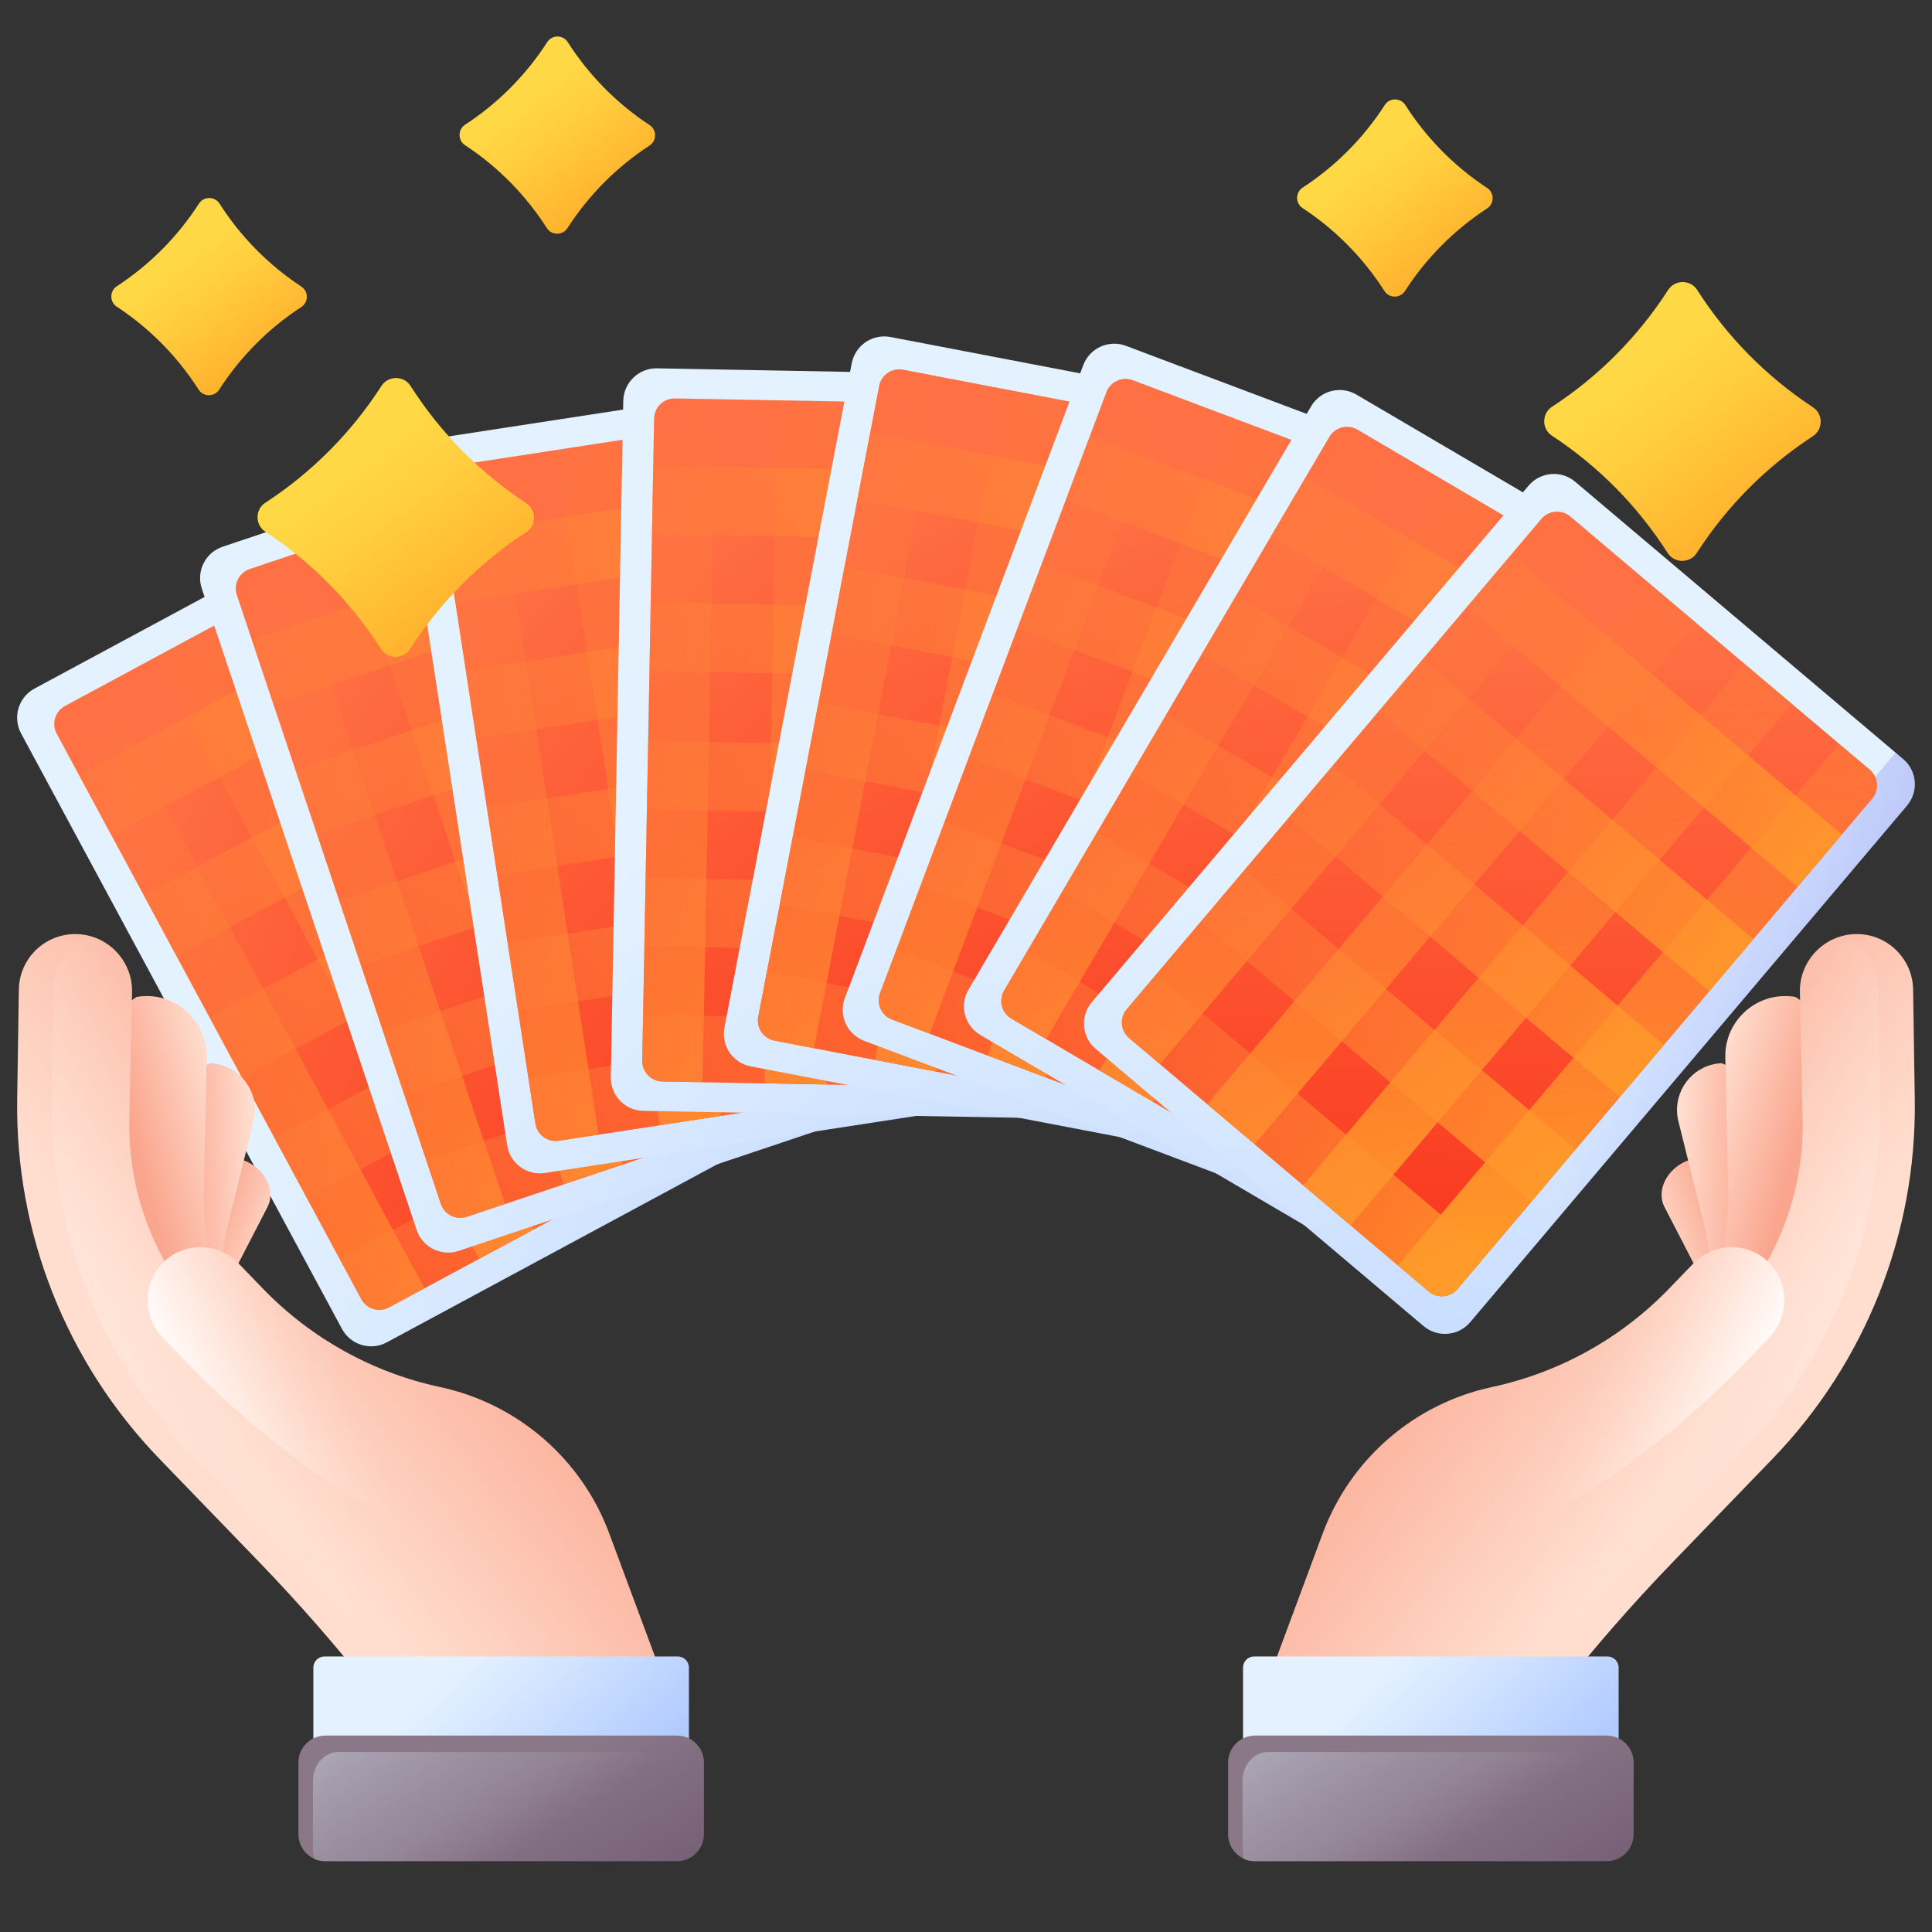<svg width="48" height="48" viewBox="0 0 48 48" fill="none" xmlns="http://www.w3.org/2000/svg">
<rect x="0" y="0" width="48" height="48" fill="#333333" stroke="none"/>
<g clip-path="url(#clip0_4203_12951)">
<path d="M19 28.291L9.61 33.35C9.21 33.566 8.711 33.416 8.496 33.016L0.524 18.222C0.309 17.822 0.458 17.323 0.858 17.107L10.248 12.048C10.648 11.832 11.147 11.982 11.363 12.382L19.334 27.177C19.55 27.577 19.4 28.076 19 28.291Z" fill="url(#paint0_linear_4203_12951)"/>
<path d="M10.235 12.054L10.032 12.164L17.881 26.731C18.1 27.138 17.948 27.645 17.542 27.864L8.379 32.801L8.488 33.004C8.707 33.411 9.215 33.563 9.621 33.344L18.987 28.297C19.394 28.078 19.546 27.571 19.327 27.165L11.368 12.394C11.149 11.987 10.642 11.835 10.235 12.054Z" fill="url(#paint1_linear_4203_12951)"/>
<path d="M18.245 27.859L9.667 32.481C9.419 32.615 9.11 32.522 8.976 32.274L1.409 18.229C1.275 17.982 1.368 17.672 1.616 17.539L10.194 12.917C10.441 12.783 10.751 12.876 10.884 13.124L18.452 27.169C18.585 27.417 18.492 27.726 18.245 27.859Z" fill="url(#paint2_linear_4203_12951)"/>
<path d="M2.495 17.065L10.546 32.007L9.667 32.481C9.419 32.615 9.11 32.522 8.976 32.274L1.409 18.23C1.275 17.982 1.368 17.673 1.616 17.539L2.495 17.065Z" fill="url(#paint3_linear_4203_12951)"/>
<path d="M5.209 15.602L13.26 30.544L11.902 31.276L3.852 16.334L5.209 15.602Z" fill="url(#paint4_linear_4203_12951)"/>
<path d="M7.955 14.122L16.006 29.065L14.649 29.796L6.598 14.854L7.955 14.122Z" fill="url(#paint5_linear_4203_12951)"/>
<path d="M10.882 13.124L18.45 27.169C18.583 27.416 18.491 27.726 18.242 27.859L17.363 28.333L9.312 13.391L10.192 12.917C10.44 12.784 10.749 12.876 10.882 13.124Z" fill="url(#paint6_linear_4203_12951)"/>
<path d="M17.91 26.165L18.451 27.169C18.584 27.416 18.491 27.726 18.243 27.859L9.665 32.481C9.417 32.615 9.108 32.522 8.975 32.274L8.434 31.27L17.91 26.165Z" fill="url(#paint7_linear_4203_12951)"/>
<path d="M16.296 23.17L17.103 24.667L7.627 29.773L6.82 28.276L16.296 23.17Z" fill="url(#paint8_linear_4203_12951)"/>
<path d="M14.683 20.175L15.489 21.672L6.014 26.778L5.207 25.281L14.683 20.175Z" fill="url(#paint9_linear_4203_12951)"/>
<path d="M13.05 17.147L13.857 18.644L4.381 23.75L3.574 22.253L13.05 17.147Z" fill="url(#paint10_linear_4203_12951)"/>
<path d="M11.439 14.152L12.245 15.649L2.769 20.755L1.963 19.258L11.439 14.152Z" fill="url(#paint11_linear_4203_12951)"/>
<path d="M21.508 27.689L11.395 31.078C10.964 31.222 10.498 30.99 10.353 30.559L5.014 14.624C4.869 14.194 5.101 13.727 5.532 13.583L15.646 10.194C16.077 10.05 16.543 10.282 16.687 10.713L22.027 26.648C22.171 27.078 21.939 27.545 21.508 27.689Z" fill="url(#paint12_linear_4203_12951)"/>
<path d="M15.634 10.198L15.416 10.272L20.674 25.962C20.82 26.4 20.584 26.874 20.146 27.021L10.277 30.328L10.351 30.546C10.498 30.984 10.971 31.22 11.409 31.074L21.497 27.693C21.935 27.547 22.171 27.073 22.024 26.635L16.693 10.726C16.546 10.288 16.072 10.052 15.634 10.198Z" fill="url(#paint13_linear_4203_12951)"/>
<path d="M20.837 27.135L11.598 30.231C11.331 30.32 11.042 30.177 10.953 29.91L5.884 14.782C5.795 14.515 5.938 14.227 6.205 14.137L15.444 11.041C15.711 10.952 16 11.096 16.09 11.363L21.159 26.49C21.248 26.757 21.104 27.046 20.837 27.135Z" fill="url(#paint14_linear_4203_12951)"/>
<path d="M7.153 13.82L12.546 29.913L11.598 30.231C11.331 30.32 11.042 30.177 10.953 29.91L5.884 14.783C5.795 14.516 5.938 14.227 6.206 14.137L7.153 13.82Z" fill="url(#paint15_linear_4203_12951)"/>
<path d="M10.076 12.84L15.469 28.933L14.006 29.423L8.613 13.33L10.076 12.84Z" fill="url(#paint16_linear_4203_12951)"/>
<path d="M13.033 11.849L18.425 27.942L16.963 28.432L11.57 12.339L13.033 11.849Z" fill="url(#paint17_linear_4203_12951)"/>
<path d="M16.088 11.363L21.157 26.49C21.247 26.757 21.103 27.046 20.836 27.135L19.889 27.452L14.496 11.359L15.443 11.041C15.71 10.952 15.999 11.096 16.088 11.363Z" fill="url(#paint18_linear_4203_12951)"/>
<path d="M20.796 25.408L21.158 26.49C21.248 26.757 21.104 27.046 20.837 27.135L11.598 30.231C11.331 30.32 11.042 30.177 10.952 29.91L10.59 28.828L20.796 25.408Z" fill="url(#paint19_linear_4203_12951)"/>
<path d="M19.714 22.183L20.254 23.795L10.048 27.215L9.508 25.603L19.714 22.183Z" fill="url(#paint20_linear_4203_12951)"/>
<path d="M18.634 18.958L19.174 20.57L8.968 23.99L8.428 22.378L18.634 18.958Z" fill="url(#paint21_linear_4203_12951)"/>
<path d="M17.54 15.696L18.08 17.308L7.874 20.728L7.334 19.116L17.54 15.696Z" fill="url(#paint22_linear_4203_12951)"/>
<path d="M16.46 12.47L17 14.083L6.794 17.503L6.254 15.89L16.46 12.47Z" fill="url(#paint23_linear_4203_12951)"/>
<path d="M24.082 27.522L13.539 29.142C13.09 29.211 12.67 28.903 12.601 28.454L10.049 11.843C9.98 11.394 10.288 10.974 10.737 10.905L21.279 9.285C21.728 9.216 22.148 9.524 22.217 9.974L24.77 26.584C24.839 27.033 24.531 27.453 24.082 27.522Z" fill="url(#paint24_linear_4203_12951)"/>
<path d="M21.267 9.287L21.038 9.322L23.552 25.678C23.622 26.135 23.309 26.562 22.852 26.632L12.565 28.212L12.6 28.44C12.67 28.897 13.097 29.21 13.553 29.14L24.069 27.524C24.525 27.454 24.838 27.027 24.768 26.571L22.22 9.987C22.15 9.531 21.723 9.217 21.267 9.287Z" fill="url(#paint25_linear_4203_12951)"/>
<path d="M23.514 26.862L13.883 28.342C13.605 28.385 13.345 28.194 13.302 27.916L10.879 12.147C10.836 11.868 11.027 11.608 11.305 11.566L20.936 10.086C21.215 10.043 21.475 10.234 21.517 10.512L23.94 26.281C23.983 26.559 23.792 26.819 23.514 26.862Z" fill="url(#paint26_linear_4203_12951)"/>
<path d="M12.293 11.414L14.87 28.19L13.883 28.342C13.605 28.385 13.345 28.194 13.302 27.916L10.879 12.147C10.836 11.869 11.027 11.608 11.306 11.566L12.293 11.414Z" fill="url(#paint27_linear_4203_12951)"/>
<path d="M15.341 10.945L17.919 27.722L16.394 27.956L13.816 11.18L15.341 10.945Z" fill="url(#paint28_linear_4203_12951)"/>
<path d="M18.425 10.472L21.003 27.248L19.478 27.482L16.9 10.706L18.425 10.472Z" fill="url(#paint29_linear_4203_12951)"/>
<path d="M21.518 10.512L23.941 26.281C23.983 26.559 23.793 26.819 23.514 26.862L22.527 27.014L19.949 10.238L20.936 10.086C21.215 10.043 21.475 10.234 21.518 10.512Z" fill="url(#paint30_linear_4203_12951)"/>
<path d="M23.768 25.153L23.941 26.281C23.984 26.559 23.793 26.819 23.514 26.862L13.884 28.342C13.605 28.385 13.345 28.194 13.302 27.916L13.129 26.788L23.768 25.153Z" fill="url(#paint31_linear_4203_12951)"/>
<path d="M23.25 21.791L23.509 23.472L12.87 25.107L12.611 23.426L23.25 21.791Z" fill="url(#paint32_linear_4203_12951)"/>
<path d="M22.735 18.429L22.993 20.11L12.354 21.745L12.096 20.064L22.735 18.429Z" fill="url(#paint33_linear_4203_12951)"/>
<path d="M22.211 15.029L22.47 16.71L11.831 18.344L11.572 16.663L22.211 15.029Z" fill="url(#paint34_linear_4203_12951)"/>
<path d="M21.695 11.667L21.954 13.348L11.315 14.982L11.057 13.301L21.695 11.667Z" fill="url(#paint35_linear_4203_12951)"/>
<path d="M26.648 27.796L15.983 27.599C15.529 27.591 15.168 27.216 15.176 26.762L15.485 9.959C15.494 9.505 15.869 9.143 16.323 9.151L26.987 9.348C27.442 9.356 27.803 9.731 27.795 10.185L27.485 26.988C27.477 27.443 27.102 27.804 26.648 27.796Z" fill="url(#paint36_linear_4203_12951)"/>
<path d="M26.974 9.348L26.743 9.343L26.438 25.888C26.43 26.35 26.048 26.717 25.587 26.709L15.18 26.517L15.176 26.748C15.167 27.209 15.535 27.591 15.997 27.599L26.634 27.795C27.096 27.804 27.477 27.436 27.485 26.974L27.794 10.199C27.803 9.737 27.435 9.356 26.974 9.348Z" fill="url(#paint37_linear_4203_12951)"/>
<path d="M26.2 27.049L16.457 26.869C16.176 26.864 15.952 26.631 15.957 26.35L16.251 10.399C16.256 10.117 16.488 9.893 16.77 9.899L26.512 10.078C26.794 10.083 27.018 10.316 27.013 10.597L26.719 26.548C26.714 26.83 26.481 27.054 26.2 27.049Z" fill="url(#paint38_linear_4203_12951)"/>
<path d="M17.769 9.917L17.456 26.887L16.458 26.869C16.176 26.864 15.952 26.631 15.957 26.35L16.251 10.399C16.256 10.117 16.488 9.893 16.77 9.899L17.769 9.917Z" fill="url(#paint39_linear_4203_12951)"/>
<path d="M20.853 9.974L20.54 26.944L18.998 26.916L19.311 9.946L20.853 9.974Z" fill="url(#paint40_linear_4203_12951)"/>
<path d="M23.972 10.031L23.659 27.001L22.117 26.973L22.43 10.003L23.972 10.031Z" fill="url(#paint41_linear_4203_12951)"/>
<path d="M27.013 10.597L26.719 26.548C26.714 26.829 26.482 27.053 26.2 27.048L25.201 27.03L25.514 10.06L26.512 10.078C26.794 10.083 27.018 10.316 27.013 10.597Z" fill="url(#paint42_linear_4203_12951)"/>
<path d="M26.74 25.408L26.719 26.548C26.714 26.829 26.482 27.053 26.2 27.048L16.458 26.869C16.176 26.864 15.952 26.631 15.957 26.35L15.978 25.209L26.74 25.408Z" fill="url(#paint43_linear_4203_12951)"/>
<path d="M26.801 22.007L26.77 23.707L16.008 23.509L16.039 21.809L26.801 22.007Z" fill="url(#paint44_linear_4203_12951)"/>
<path d="M26.866 18.606L26.834 20.306L16.072 20.108L16.104 18.408L26.866 18.606Z" fill="url(#paint45_linear_4203_12951)"/>
<path d="M26.928 15.166L26.897 16.866L16.135 16.668L16.166 14.968L26.928 15.166Z" fill="url(#paint46_linear_4203_12951)"/>
<path d="M26.991 11.765L26.959 13.465L16.197 13.267L16.229 11.567L26.991 11.765Z" fill="url(#paint47_linear_4203_12951)"/>
<path d="M29.128 28.501L18.652 26.494C18.206 26.409 17.914 25.978 17.999 25.531L21.161 9.026C21.247 8.58 21.678 8.287 22.124 8.373L32.6 10.38C33.046 10.465 33.339 10.896 33.253 11.342L30.091 27.848C30.005 28.294 29.574 28.587 29.128 28.501Z" fill="url(#paint48_linear_4203_12951)"/>
<path d="M32.586 10.377L32.359 10.334L29.246 26.586C29.159 27.039 28.721 27.337 28.267 27.25L18.045 25.291L18.001 25.518C17.915 25.972 18.212 26.41 18.666 26.497L29.114 28.498C29.568 28.585 30.006 28.288 30.093 27.835L33.25 11.356C33.337 10.902 33.04 10.464 32.586 10.377Z" fill="url(#paint49_linear_4203_12951)"/>
<path d="M28.814 27.689L19.244 25.855C18.968 25.802 18.786 25.535 18.839 25.259L21.841 9.59C21.894 9.313 22.161 9.132 22.438 9.185L32.008 11.019C32.284 11.072 32.465 11.339 32.412 11.615L29.41 27.284C29.357 27.56 29.09 27.741 28.814 27.689Z" fill="url(#paint50_linear_4203_12951)"/>
<path d="M23.419 9.373L20.225 26.043L19.244 25.855C18.968 25.802 18.786 25.535 18.839 25.259L21.841 9.59C21.894 9.313 22.161 9.132 22.438 9.185L23.419 9.373Z" fill="url(#paint51_linear_4203_12951)"/>
<path d="M26.449 9.954L23.255 26.623L21.74 26.333L24.934 9.663L26.449 9.954Z" fill="url(#paint52_linear_4203_12951)"/>
<path d="M29.513 10.541L26.319 27.21L24.805 26.92L27.998 10.25L29.513 10.541Z" fill="url(#paint53_linear_4203_12951)"/>
<path d="M32.412 11.615L29.41 27.284C29.357 27.56 29.09 27.741 28.813 27.689L27.832 27.5L31.026 10.831L32.007 11.019C32.283 11.072 32.465 11.339 32.412 11.615Z" fill="url(#paint54_linear_4203_12951)"/>
<path d="M29.625 26.164L29.411 27.284C29.358 27.56 29.091 27.742 28.814 27.689L19.244 25.855C18.968 25.802 18.786 25.535 18.839 25.259L19.054 24.138L29.625 26.164Z" fill="url(#paint55_linear_4203_12951)"/>
<path d="M30.265 22.823L29.945 24.493L19.373 22.468L19.693 20.798L30.265 22.823Z" fill="url(#paint56_linear_4203_12951)"/>
<path d="M30.905 19.482L30.585 21.152L20.014 19.127L20.334 17.457L30.905 19.482Z" fill="url(#paint57_linear_4203_12951)"/>
<path d="M31.552 16.103L31.232 17.773L20.66 15.748L20.98 14.078L31.552 16.103Z" fill="url(#paint58_linear_4203_12951)"/>
<path d="M32.192 12.762L31.872 14.433L21.301 12.407L21.621 10.737L32.192 12.762Z" fill="url(#paint59_linear_4203_12951)"/>
<path d="M31.452 29.618L21.47 25.859C21.045 25.699 20.83 25.224 20.991 24.799L26.913 9.072C27.073 8.647 27.548 8.432 27.973 8.592L37.955 12.351C38.38 12.511 38.595 12.986 38.435 13.411L32.512 29.138C32.352 29.563 31.878 29.778 31.452 29.618Z" fill="url(#paint60_linear_4203_12951)"/>
<path d="M37.942 12.346L37.726 12.265L31.894 27.751C31.732 28.183 31.249 28.402 30.817 28.239L21.077 24.571L20.995 24.787C20.832 25.219 21.051 25.701 21.483 25.864L31.439 29.613C31.872 29.776 32.354 29.558 32.517 29.125L38.43 13.424C38.593 12.991 38.374 12.509 37.942 12.346Z" fill="url(#paint61_linear_4203_12951)"/>
<path d="M31.281 28.764L22.162 25.33C21.899 25.231 21.766 24.937 21.865 24.674L27.488 9.743C27.587 9.48 27.881 9.347 28.144 9.446L37.263 12.88C37.526 12.979 37.66 13.273 37.56 13.537L31.938 28.467C31.838 28.73 31.544 28.863 31.281 28.764Z" fill="url(#paint62_linear_4203_12951)"/>
<path d="M29.079 9.798L23.097 25.682L22.163 25.33C21.899 25.231 21.766 24.937 21.865 24.674L27.487 9.743C27.587 9.48 27.881 9.347 28.144 9.446L29.079 9.798Z" fill="url(#paint63_linear_4203_12951)"/>
<path d="M31.966 10.885L25.984 26.769L24.541 26.226L30.523 10.342L31.966 10.885Z" fill="url(#paint64_linear_4203_12951)"/>
<path d="M34.886 11.985L28.904 27.868L27.461 27.325L33.443 11.441L34.886 11.985Z" fill="url(#paint65_linear_4203_12951)"/>
<path d="M37.562 13.537L31.939 28.467C31.84 28.73 31.546 28.863 31.282 28.764L30.348 28.412L36.329 12.528L37.264 12.88C37.528 12.979 37.661 13.273 37.562 13.537Z" fill="url(#paint66_linear_4203_12951)"/>
<path d="M32.34 27.399L31.938 28.467C31.839 28.73 31.545 28.863 31.281 28.764L22.163 25.33C21.899 25.231 21.766 24.937 21.865 24.674L22.267 23.606L32.34 27.399Z" fill="url(#paint67_linear_4203_12951)"/>
<path d="M33.54 24.216L32.94 25.808L22.867 22.014L23.466 20.423L33.54 24.216Z" fill="url(#paint68_linear_4203_12951)"/>
<path d="M34.739 21.033L34.139 22.624L24.066 18.831L24.666 17.239L34.739 21.033Z" fill="url(#paint69_linear_4203_12951)"/>
<path d="M35.95 17.813L35.35 19.405L25.277 15.611L25.877 14.02L35.95 17.813Z" fill="url(#paint70_linear_4203_12951)"/>
<path d="M37.149 14.63L36.55 16.221L26.477 12.428L27.076 10.836L37.149 14.63Z" fill="url(#paint71_linear_4203_12951)"/>
<path d="M33.553 31.114L24.355 25.712C23.964 25.482 23.832 24.978 24.063 24.587L32.574 10.095C32.804 9.704 33.308 9.573 33.699 9.803L42.897 15.204C43.288 15.434 43.42 15.938 43.19 16.33L34.679 30.822C34.449 31.213 33.944 31.344 33.553 31.114Z" fill="url(#paint72_linear_4203_12951)"/>
<path d="M42.886 15.197L42.687 15.081L34.307 29.349C34.073 29.748 33.56 29.881 33.162 29.647L24.187 24.376L24.07 24.575C23.837 24.973 23.97 25.486 24.368 25.72L33.542 31.107C33.94 31.341 34.453 31.208 34.686 30.81L43.183 16.342C43.417 15.944 43.284 15.431 42.886 15.197Z" fill="url(#paint73_linear_4203_12951)"/>
<path d="M33.531 30.244L25.129 25.309C24.886 25.166 24.805 24.854 24.947 24.611L33.027 10.854C33.169 10.612 33.482 10.531 33.724 10.673L42.126 15.608C42.369 15.75 42.45 16.063 42.308 16.305L34.228 30.062C34.086 30.305 33.773 30.386 33.531 30.244Z" fill="url(#paint74_linear_4203_12951)"/>
<path d="M34.586 11.179L25.99 25.815L25.129 25.309C24.886 25.166 24.805 24.854 24.947 24.611L33.027 10.854C33.169 10.612 33.481 10.531 33.724 10.673L34.586 11.179Z" fill="url(#paint75_linear_4203_12951)"/>
<path d="M37.244 12.741L28.648 27.377L27.318 26.596L35.914 11.96L37.244 12.741Z" fill="url(#paint76_linear_4203_12951)"/>
<path d="M39.933 14.321L31.338 28.956L30.008 28.175L38.603 13.54L39.933 14.321Z" fill="url(#paint77_linear_4203_12951)"/>
<path d="M42.306 16.306L34.227 30.062C34.084 30.305 33.772 30.386 33.529 30.243L32.668 29.738L41.264 15.102L42.125 15.608C42.368 15.751 42.449 16.063 42.306 16.306Z" fill="url(#paint78_linear_4203_12951)"/>
<path d="M34.806 29.079L34.229 30.062C34.086 30.305 33.774 30.386 33.531 30.243L25.129 25.309C24.886 25.166 24.805 24.854 24.947 24.611L25.525 23.628L34.806 29.079Z" fill="url(#paint79_linear_4203_12951)"/>
<path d="M36.527 26.146L35.666 27.612L26.385 22.161L27.246 20.695L36.527 26.146Z" fill="url(#paint80_linear_4203_12951)"/>
<path d="M38.25 23.212L37.389 24.679L28.107 19.228L28.969 17.761L38.25 23.212Z" fill="url(#paint81_linear_4203_12951)"/>
<path d="M39.994 20.246L39.133 21.712L29.852 16.261L30.713 14.795L39.994 20.246Z" fill="url(#paint82_linear_4203_12951)"/>
<path d="M41.717 17.313L40.856 18.779L31.574 13.328L32.435 11.862L41.717 17.313Z" fill="url(#paint83_linear_4203_12951)"/>
<path d="M35.368 32.946L27.223 26.059C26.876 25.765 26.833 25.246 27.126 24.899L37.977 12.066C38.271 11.72 38.79 11.676 39.136 11.97L47.282 18.857C47.628 19.15 47.672 19.669 47.378 20.016L36.527 32.849C36.234 33.196 35.715 33.239 35.368 32.946Z" fill="url(#paint84_linear_4203_12951)"/>
<path d="M47.271 18.848L47.095 18.699L36.411 31.335C36.112 31.687 35.585 31.732 35.232 31.433L27.284 24.713L27.135 24.889C26.837 25.242 26.881 25.769 27.234 26.068L35.358 32.937C35.711 33.235 36.238 33.191 36.536 32.838L47.37 20.026C47.668 19.674 47.624 19.146 47.271 18.848Z" fill="url(#paint85_linear_4203_12951)"/>
<path d="M35.494 32.084L28.054 25.792C27.839 25.61 27.812 25.289 27.994 25.074L38.295 12.892C38.476 12.677 38.798 12.65 39.013 12.831L46.454 19.123C46.669 19.305 46.696 19.626 46.514 19.841L36.212 32.024C36.031 32.239 35.709 32.266 35.494 32.084Z" fill="url(#paint86_linear_4203_12951)"/>
<path d="M39.776 13.476L28.817 26.437L28.054 25.792C27.839 25.61 27.812 25.289 27.994 25.074L38.294 12.891C38.476 12.677 38.798 12.65 39.013 12.832L39.776 13.476Z" fill="url(#paint87_linear_4203_12951)"/>
<path d="M42.131 15.468L31.172 28.429L29.994 27.433L40.953 14.472L42.131 15.468Z" fill="url(#paint88_linear_4203_12951)"/>
<path d="M44.514 17.482L33.555 30.443L32.377 29.447L43.336 16.486L44.514 17.482Z" fill="url(#paint89_linear_4203_12951)"/>
<path d="M46.513 19.841L36.212 32.024C36.03 32.239 35.708 32.266 35.493 32.084L34.73 31.439L45.69 18.478L46.452 19.123C46.667 19.305 46.694 19.626 46.513 19.841Z" fill="url(#paint90_linear_4203_12951)"/>
<path d="M36.949 31.153L36.213 32.024C36.031 32.239 35.709 32.266 35.494 32.084L28.054 25.792C27.839 25.61 27.812 25.289 27.994 25.074L28.73 24.203L36.949 31.153Z" fill="url(#paint91_linear_4203_12951)"/>
<path d="M39.145 28.555L38.047 29.854L29.828 22.904L30.926 21.605L39.145 28.555Z" fill="url(#paint92_linear_4203_12951)"/>
<path d="M41.341 25.958L40.243 27.256L32.023 20.307L33.121 19.008L41.341 25.958Z" fill="url(#paint93_linear_4203_12951)"/>
<path d="M43.563 23.331L42.465 24.629L34.246 17.68L35.344 16.381L43.563 23.331Z" fill="url(#paint94_linear_4203_12951)"/>
<path d="M45.759 20.733L44.661 22.032L36.441 15.082L37.539 13.783L45.759 20.733Z" fill="url(#paint95_linear_4203_12951)"/>
<path d="M41.344 29.385C41.261 29.584 41.257 29.8 41.352 29.984L42.125 31.48C42.409 32.031 42.517 32.658 42.45 33.3C43.344 32.823 43.808 31.857 43.517 31.066C43.443 30.865 43.358 30.668 43.26 30.476L42.607 29.185C42.489 28.952 42.241 28.824 41.964 28.821C41.911 28.84 41.859 28.862 41.807 28.89C41.588 29.007 41.427 29.188 41.344 29.385Z" fill="url(#paint96_linear_4203_12951)"/>
<path d="M43.507 27.231L44.034 29.416C44.113 29.741 44.175 30.068 44.222 30.396C44.404 31.687 43.573 32.904 42.306 33.214C42.549 32.299 42.562 31.329 42.33 30.395L41.699 27.856C41.621 27.543 41.678 27.227 41.834 26.971C41.988 26.718 42.239 26.522 42.55 26.446C42.622 26.428 42.695 26.418 42.768 26.414C43.123 26.539 43.411 26.836 43.507 27.231Z" fill="url(#paint97_linear_4203_12951)"/>
<path d="M45.3 25.998L45.343 28.876C45.349 29.304 45.335 29.73 45.3 30.154C45.164 31.817 43.782 33.104 42.113 33.133C42.674 32.059 42.964 30.851 42.937 29.619L42.865 26.268C42.856 25.856 43.017 25.478 43.283 25.202C43.547 24.928 43.916 24.755 44.326 24.747C44.422 24.745 44.516 24.753 44.608 24.769C45.016 25.025 45.292 25.477 45.3 25.998Z" fill="url(#paint98_linear_4203_12951)"/>
<path d="M46.103 23.207C45.323 23.223 44.702 23.87 44.718 24.651L44.787 27.827C44.813 29.063 44.505 30.273 43.911 31.335C43.39 30.851 42.574 30.872 42.076 31.387L41.473 32.011C40.279 33.248 38.744 34.101 37.066 34.461C35.136 34.875 33.55 36.248 32.862 38.099L31.156 42.692L32.246 43.744L34.312 45.741C34.892 46.3 35.839 46.188 36.272 45.508C36.273 45.506 36.274 45.504 36.276 45.502C37.809 43.102 39.579 40.861 41.559 38.811L44.036 36.246C46.35 33.851 47.622 30.638 47.572 27.315L47.531 24.587C47.519 23.81 46.88 23.192 46.103 23.207Z" fill="url(#paint99_linear_4203_12951)"/>
<path d="M34.38 45.806L31.156 42.692L32.862 38.1C33.144 37.34 33.577 36.662 34.123 36.096C34.908 35.283 35.927 34.705 37.065 34.461C38.744 34.101 40.279 33.248 41.473 32.011L42.076 31.388C42.242 31.216 42.443 31.099 42.657 31.037C42.834 30.986 43.02 30.973 43.202 30.999C43.459 31.034 43.707 31.146 43.911 31.335C44.504 30.272 44.813 29.063 44.786 27.827L44.718 24.651C44.703 23.985 45.154 23.415 45.772 23.254C46.29 23.453 46.66 23.95 46.669 24.54L46.71 27.269C46.76 30.591 45.488 33.804 43.174 36.2L40.697 38.765C38.651 40.882 36.83 43.205 35.261 45.695C35.261 45.696 35.26 45.697 35.259 45.699C35.066 46.005 34.64 46.057 34.38 45.806Z" fill="url(#paint100_linear_4203_12951)"/>
<path d="M43.91 31.336C43.39 30.851 42.574 30.872 42.076 31.387L41.473 32.011C40.279 33.248 38.744 34.101 37.065 34.461C35.136 34.875 33.549 36.249 32.862 38.1L32.797 38.274L37.63 38.191L39.16 37.244C40.674 36.308 42.066 35.187 43.303 33.906L43.954 33.233C44.457 32.712 44.459 31.865 43.938 31.362C43.932 31.356 43.91 31.336 43.91 31.336Z" fill="url(#paint101_linear_4203_12951)"/>
<path d="M39.937 44.474H31.16C31.007 44.474 30.883 44.35 30.883 44.197V41.431C30.883 41.278 31.007 41.154 31.16 41.154H39.937C40.09 41.154 40.214 41.278 40.214 41.431V44.197C40.214 44.35 40.09 44.474 39.937 44.474Z" fill="url(#paint102_linear_4203_12951)"/>
<path d="M40.587 45.571V43.789C40.587 43.419 40.287 43.12 39.917 43.12H31.181C30.811 43.12 30.512 43.419 30.512 43.789V45.571C30.512 45.941 30.811 46.241 31.181 46.241H39.917C40.287 46.241 40.587 45.941 40.587 45.571Z" fill="url(#paint103_linear_4203_12951)"/>
<path d="M30.871 44.243C30.871 43.849 31.152 43.529 31.499 43.529H40.318C40.397 43.529 40.473 43.547 40.543 43.577C40.569 43.657 40.585 43.742 40.585 43.833V45.528C40.585 45.921 40.303 46.241 39.956 46.241H31.138C31.059 46.241 30.983 46.223 30.913 46.193C30.886 46.113 30.871 46.028 30.871 45.937V44.243Z" fill="url(#paint104_linear_4203_12951)"/>
<path d="M6.656 29.385C6.739 29.584 6.743 29.8 6.648 29.984L5.875 31.48C5.591 32.031 5.483 32.658 5.551 33.3C4.656 32.823 4.192 31.857 4.483 31.066C4.557 30.865 4.643 30.668 4.74 30.476L5.393 29.185C5.511 28.952 5.759 28.824 6.036 28.821C6.089 28.84 6.141 28.862 6.193 28.89C6.412 29.007 6.573 29.188 6.656 29.385Z" fill="url(#paint105_linear_4203_12951)"/>
<path d="M4.492 27.231L3.964 29.416C3.886 29.741 3.823 30.068 3.777 30.396C3.595 31.687 4.426 32.904 5.692 33.214C5.449 32.299 5.437 31.329 5.669 30.395L6.3 27.856C6.378 27.543 6.321 27.227 6.165 26.971C6.011 26.718 5.76 26.522 5.449 26.446C5.376 26.428 5.304 26.418 5.231 26.414C4.875 26.539 4.587 26.836 4.492 27.231Z" fill="url(#paint106_linear_4203_12951)"/>
<path d="M2.701 25.998L2.658 28.876C2.651 29.304 2.666 29.73 2.7 30.154C2.836 31.817 4.218 33.104 5.887 33.133C5.326 32.059 5.037 30.851 5.063 29.619L5.136 26.268C5.145 25.856 4.984 25.478 4.718 25.202C4.454 24.928 4.085 24.755 3.675 24.747C3.579 24.745 3.485 24.753 3.393 24.769C2.984 25.025 2.708 25.477 2.701 25.998Z" fill="url(#paint107_linear_4203_12951)"/>
<path d="M1.896 23.207C2.676 23.223 3.298 23.87 3.281 24.651L3.213 27.827C3.186 29.063 3.495 30.273 4.089 31.335C4.609 30.851 5.425 30.872 5.923 31.387L6.526 32.011C7.721 33.248 9.255 34.101 10.934 34.461C12.863 34.875 14.45 36.248 15.137 38.099L16.843 42.692L15.754 43.744L13.687 45.741C13.107 46.3 12.16 46.188 11.728 45.508C11.726 45.506 11.725 45.504 11.724 45.502C10.19 43.102 8.42 40.861 6.441 38.811L3.963 36.246C1.649 33.851 0.377 30.638 0.427 27.315L0.468 24.587C0.48 23.81 1.119 23.192 1.896 23.207Z" fill="url(#paint108_linear_4203_12951)"/>
<path d="M13.619 45.806L16.843 42.692L15.137 38.1C14.855 37.34 14.422 36.662 13.876 36.096C13.091 35.283 12.072 34.705 10.934 34.461C9.255 34.101 7.72 33.248 6.526 32.011L5.923 31.388C5.757 31.216 5.556 31.099 5.342 31.037C5.165 30.986 4.979 30.973 4.797 30.999C4.54 31.034 4.292 31.146 4.088 31.335C3.495 30.272 3.186 29.063 3.213 27.827L3.281 24.651C3.296 23.985 2.845 23.415 2.227 23.254C1.709 23.453 1.339 23.951 1.33 24.54L1.289 27.269C1.239 30.591 2.511 33.804 4.825 36.2L7.302 38.765C9.348 40.882 11.169 43.205 12.738 45.695C12.738 45.696 12.739 45.697 12.74 45.699C12.932 46.005 13.359 46.057 13.619 45.806Z" fill="url(#paint109_linear_4203_12951)"/>
<path d="M4.089 31.336C4.609 30.851 5.426 30.872 5.924 31.387L6.527 32.011C7.721 33.248 9.256 34.101 10.934 34.461C12.864 34.875 14.45 36.249 15.138 38.1L15.203 38.274L10.369 38.191L8.839 37.244C7.325 36.308 5.934 35.187 4.697 33.906L4.046 33.233C3.543 32.712 3.541 31.865 4.062 31.362C4.068 31.356 4.089 31.336 4.089 31.336Z" fill="url(#paint110_linear_4203_12951)"/>
<path d="M16.839 44.474H8.062C7.909 44.474 7.785 44.35 7.785 44.197V41.431C7.785 41.278 7.909 41.154 8.062 41.154H16.839C16.992 41.154 17.116 41.278 17.116 41.431V44.197C17.116 44.35 16.992 44.474 16.839 44.474Z" fill="url(#paint111_linear_4203_12951)"/>
<path d="M17.489 45.571V43.789C17.489 43.419 17.189 43.12 16.82 43.12H8.083C7.714 43.12 7.414 43.419 7.414 43.789V45.571C7.414 45.941 7.714 46.241 8.083 46.241H16.82C17.189 46.241 17.489 45.941 17.489 45.571Z" fill="url(#paint112_linear_4203_12951)"/>
<path d="M7.775 44.243C7.775 43.849 8.057 43.529 8.404 43.529H17.222C17.301 43.529 17.377 43.547 17.447 43.577C17.474 43.657 17.489 43.742 17.489 43.833V45.528C17.489 45.921 17.208 46.241 16.861 46.241H8.042C7.963 46.241 7.887 46.223 7.818 46.193C7.791 46.114 7.775 46.028 7.775 45.937V44.243Z" fill="url(#paint113_linear_4203_12951)"/>
<path d="M13.075 13.22C11.92 13.973 10.934 14.964 10.188 16.124C10.02 16.385 9.633 16.384 9.466 16.123C8.724 14.96 7.742 13.966 6.59 13.209C6.334 13.04 6.335 12.658 6.591 12.491C7.746 11.739 8.732 10.747 9.478 9.587C9.646 9.327 10.033 9.327 10.2 9.589C10.942 10.751 11.924 11.746 13.076 12.503C13.332 12.671 13.331 13.053 13.075 13.22Z" fill="url(#paint114_linear_4203_12951)"/>
<path d="M45.042 10.836C43.887 11.589 42.901 12.58 42.155 13.74C41.987 14.001 41.6 14 41.433 13.739C40.691 12.576 39.709 11.581 38.557 10.824C38.301 10.656 38.302 10.274 38.558 10.107C39.713 9.355 40.699 8.363 41.445 7.203C41.613 6.942 42 6.943 42.167 7.205C42.909 8.367 43.891 9.362 45.043 10.119C45.299 10.287 45.298 10.669 45.042 10.836Z" fill="url(#paint115_linear_4203_12951)"/>
<path d="M7.487 7.627C6.67 8.159 5.973 8.861 5.445 9.681C5.327 9.865 5.053 9.865 4.935 9.68C4.41 8.858 3.716 8.154 2.901 7.619C2.72 7.5 2.721 7.23 2.902 7.112C3.719 6.579 4.416 5.878 4.943 5.058C5.062 4.874 5.336 4.874 5.454 5.059C5.979 5.881 6.673 6.585 7.488 7.12C7.669 7.239 7.668 7.509 7.487 7.627Z" fill="url(#paint116_linear_4203_12951)"/>
<path d="M16.139 3.615C15.323 4.147 14.626 4.848 14.098 5.668C13.979 5.853 13.705 5.852 13.587 5.668C13.062 4.845 12.368 4.142 11.553 3.606C11.373 3.488 11.373 3.218 11.554 3.099C12.371 2.567 13.068 1.866 13.596 1.046C13.714 0.861 13.988 0.862 14.106 1.047C14.631 1.869 15.325 2.573 16.14 3.108C16.321 3.227 16.321 3.497 16.139 3.615Z" fill="url(#paint117_linear_4203_12951)"/>
<path d="M36.948 5.178C36.131 5.71 35.434 6.411 34.906 7.231C34.788 7.416 34.514 7.415 34.396 7.23C33.871 6.408 33.177 5.705 32.362 5.169C32.181 5.051 32.181 4.78 32.363 4.662C33.18 4.13 33.877 3.429 34.404 2.609C34.523 2.424 34.797 2.425 34.915 2.61C35.44 3.432 36.134 4.135 36.949 4.671C37.13 4.789 37.129 5.06 36.948 5.178Z" fill="url(#paint118_linear_4203_12951)"/>
</g>
<defs>
<linearGradient id="paint0_linear_4203_12951" x1="7.965" y1="22.109" x2="31.185" y2="29.072" gradientUnits="userSpaceOnUse">
<stop stop-color="#E4F2FF"/>
<stop offset="1" stop-color="#B2CBFF"/>
</linearGradient>
<linearGradient id="paint1_linear_4203_12951" x1="13.716" y1="21.344" x2="29.322" y2="0.403" gradientUnits="userSpaceOnUse">
<stop stop-color="#3F3CED" stop-opacity="0"/>
<stop offset="0.28" stop-color="#3C3DE4" stop-opacity="0.28"/>
<stop offset="0.731" stop-color="#3541CC" stop-opacity="0.731"/>
<stop offset="1" stop-color="#2F43BB"/>
</linearGradient>
<linearGradient id="paint2_linear_4203_12951" x1="3.478" y1="20.04" x2="22.116" y2="27.722" gradientUnits="userSpaceOnUse">
<stop stop-color="#FF7044"/>
<stop offset="1" stop-color="#F82814"/>
</linearGradient>
<linearGradient id="paint3_linear_4203_12951" x1="-2.533" y1="22.265" x2="18.422" y2="28.549" gradientUnits="userSpaceOnUse">
<stop stop-color="#FF7044" stop-opacity="0"/>
<stop offset="1" stop-color="#FFA325"/>
</linearGradient>
<linearGradient id="paint4_linear_4203_12951" x1="-1.942" y1="20.289" x2="19.013" y2="26.573" gradientUnits="userSpaceOnUse">
<stop stop-color="#FF7044" stop-opacity="0"/>
<stop offset="1" stop-color="#FFA325"/>
</linearGradient>
<linearGradient id="paint5_linear_4203_12951" x1="-1.309" y1="18.177" x2="19.647" y2="24.461" gradientUnits="userSpaceOnUse">
<stop stop-color="#FF7044" stop-opacity="0"/>
<stop offset="1" stop-color="#FFA325"/>
</linearGradient>
<linearGradient id="paint6_linear_4203_12951" x1="-0.717" y1="16.201" x2="20.238" y2="22.485" gradientUnits="userSpaceOnUse">
<stop stop-color="#FF7044" stop-opacity="0"/>
<stop offset="1" stop-color="#FFA325"/>
</linearGradient>
<linearGradient id="paint7_linear_4203_12951" x1="3.159" y1="35.035" x2="21.231" y2="25.301" gradientUnits="userSpaceOnUse">
<stop stop-color="#FF7044" stop-opacity="0"/>
<stop offset="1" stop-color="#FFA325"/>
</linearGradient>
<linearGradient id="paint8_linear_4203_12951" x1="1.558" y1="32.064" x2="19.63" y2="22.33" gradientUnits="userSpaceOnUse">
<stop stop-color="#FF7044" stop-opacity="0"/>
<stop offset="1" stop-color="#FFA325"/>
</linearGradient>
<linearGradient id="paint9_linear_4203_12951" x1="-0.054" y1="29.07" x2="18.018" y2="19.336" gradientUnits="userSpaceOnUse">
<stop stop-color="#FF7044" stop-opacity="0"/>
<stop offset="1" stop-color="#FFA325"/>
</linearGradient>
<linearGradient id="paint10_linear_4203_12951" x1="-1.686" y1="26.043" x2="16.386" y2="16.309" gradientUnits="userSpaceOnUse">
<stop stop-color="#FF7044" stop-opacity="0"/>
<stop offset="1" stop-color="#FFA325"/>
</linearGradient>
<linearGradient id="paint11_linear_4203_12951" x1="-3.296" y1="23.049" x2="14.776" y2="13.315" gradientUnits="userSpaceOnUse">
<stop stop-color="#FF7044" stop-opacity="0"/>
<stop offset="1" stop-color="#FFA325"/>
</linearGradient>
<linearGradient id="paint12_linear_4203_12951" x1="11.697" y1="19.72" x2="33.407" y2="30.523" gradientUnits="userSpaceOnUse">
<stop stop-color="#E4F2FF"/>
<stop offset="1" stop-color="#B2CBFF"/>
</linearGradient>
<linearGradient id="paint13_linear_4203_12951" x1="17.5" y1="19.941" x2="36.436" y2="1.945" gradientUnits="userSpaceOnUse">
<stop stop-color="#3F3CED" stop-opacity="0"/>
<stop offset="0.28" stop-color="#3C3DE4" stop-opacity="0.28"/>
<stop offset="0.731" stop-color="#3541CC" stop-opacity="0.731"/>
<stop offset="1" stop-color="#2F43BB"/>
</linearGradient>
<linearGradient id="paint14_linear_4203_12951" x1="7.626" y1="16.918" x2="24.695" y2="27.654" gradientUnits="userSpaceOnUse">
<stop stop-color="#FF7044"/>
<stop offset="1" stop-color="#F82814"/>
</linearGradient>
<linearGradient id="paint15_linear_4203_12951" x1="1.322" y1="18.093" x2="20.914" y2="27.842" gradientUnits="userSpaceOnUse">
<stop stop-color="#FF7044" stop-opacity="0"/>
<stop offset="1" stop-color="#FFA325"/>
</linearGradient>
<linearGradient id="paint16_linear_4203_12951" x1="2.239" y1="16.245" x2="21.832" y2="25.995" gradientUnits="userSpaceOnUse">
<stop stop-color="#FF7044" stop-opacity="0"/>
<stop offset="1" stop-color="#FFA325"/>
</linearGradient>
<linearGradient id="paint17_linear_4203_12951" x1="3.221" y1="14.27" x2="22.813" y2="24.02" gradientUnits="userSpaceOnUse">
<stop stop-color="#FF7044" stop-opacity="0"/>
<stop offset="1" stop-color="#FFA325"/>
</linearGradient>
<linearGradient id="paint18_linear_4203_12951" x1="4.141" y1="12.423" x2="23.734" y2="22.173" gradientUnits="userSpaceOnUse">
<stop stop-color="#FF7044" stop-opacity="0"/>
<stop offset="1" stop-color="#FFA325"/>
</linearGradient>
<linearGradient id="paint19_linear_4203_12951" x1="4.767" y1="31.647" x2="24.234" y2="25.117" gradientUnits="userSpaceOnUse">
<stop stop-color="#FF7044" stop-opacity="0"/>
<stop offset="1" stop-color="#FFA325"/>
</linearGradient>
<linearGradient id="paint20_linear_4203_12951" x1="3.692" y1="28.447" x2="23.159" y2="21.916" gradientUnits="userSpaceOnUse">
<stop stop-color="#FF7044" stop-opacity="0"/>
<stop offset="1" stop-color="#FFA325"/>
</linearGradient>
<linearGradient id="paint21_linear_4203_12951" x1="2.611" y1="25.222" x2="22.078" y2="18.692" gradientUnits="userSpaceOnUse">
<stop stop-color="#FF7044" stop-opacity="0"/>
<stop offset="1" stop-color="#FFA325"/>
</linearGradient>
<linearGradient id="paint22_linear_4203_12951" x1="1.516" y1="21.96" x2="20.984" y2="15.43" gradientUnits="userSpaceOnUse">
<stop stop-color="#FF7044" stop-opacity="0"/>
<stop offset="1" stop-color="#FFA325"/>
</linearGradient>
<linearGradient id="paint23_linear_4203_12951" x1="0.435" y1="18.736" x2="19.902" y2="12.206" gradientUnits="userSpaceOnUse">
<stop stop-color="#FF7044" stop-opacity="0"/>
<stop offset="1" stop-color="#FFA325"/>
</linearGradient>
<linearGradient id="paint24_linear_4203_12951" x1="15.762" y1="17.997" x2="35.311" y2="32.333" gradientUnits="userSpaceOnUse">
<stop stop-color="#E4F2FF"/>
<stop offset="1" stop-color="#B2CBFF"/>
</linearGradient>
<linearGradient id="paint25_linear_4203_12951" x1="21.44" y1="19.203" x2="43.157" y2="4.695" gradientUnits="userSpaceOnUse">
<stop stop-color="#3F3CED" stop-opacity="0"/>
<stop offset="0.28" stop-color="#3C3DE4" stop-opacity="0.28"/>
<stop offset="0.731" stop-color="#3541CC" stop-opacity="0.731"/>
<stop offset="1" stop-color="#2F43BB"/>
</linearGradient>
<linearGradient id="paint26_linear_4203_12951" x1="12.227" y1="14.545" x2="27.217" y2="28.024" gradientUnits="userSpaceOnUse">
<stop stop-color="#FF7044"/>
<stop offset="1" stop-color="#F82814"/>
</linearGradient>
<linearGradient id="paint27_linear_4203_12951" x1="5.817" y1="14.629" x2="23.459" y2="27.566" gradientUnits="userSpaceOnUse">
<stop stop-color="#FF7044" stop-opacity="0"/>
<stop offset="1" stop-color="#FFA325"/>
</linearGradient>
<linearGradient id="paint28_linear_4203_12951" x1="7.037" y1="12.966" x2="24.678" y2="25.903" gradientUnits="userSpaceOnUse">
<stop stop-color="#FF7044" stop-opacity="0"/>
<stop offset="1" stop-color="#FFA325"/>
</linearGradient>
<linearGradient id="paint29_linear_4203_12951" x1="8.341" y1="11.188" x2="25.983" y2="24.125" gradientUnits="userSpaceOnUse">
<stop stop-color="#FF7044" stop-opacity="0"/>
<stop offset="1" stop-color="#FFA325"/>
</linearGradient>
<linearGradient id="paint30_linear_4203_12951" x1="9.561" y1="9.524" x2="27.203" y2="22.462" gradientUnits="userSpaceOnUse">
<stop stop-color="#FF7044" stop-opacity="0"/>
<stop offset="1" stop-color="#FFA325"/>
</linearGradient>
<linearGradient id="paint31_linear_4203_12951" x1="6.906" y1="28.569" x2="27.195" y2="25.447" gradientUnits="userSpaceOnUse">
<stop stop-color="#FF7044" stop-opacity="0"/>
<stop offset="1" stop-color="#FFA325"/>
</linearGradient>
<linearGradient id="paint32_linear_4203_12951" x1="6.392" y1="25.233" x2="26.681" y2="22.111" gradientUnits="userSpaceOnUse">
<stop stop-color="#FF7044" stop-opacity="0"/>
<stop offset="1" stop-color="#FFA325"/>
</linearGradient>
<linearGradient id="paint33_linear_4203_12951" x1="5.876" y1="21.872" x2="26.165" y2="18.751" gradientUnits="userSpaceOnUse">
<stop stop-color="#FF7044" stop-opacity="0"/>
<stop offset="1" stop-color="#FFA325"/>
</linearGradient>
<linearGradient id="paint34_linear_4203_12951" x1="5.352" y1="18.473" x2="25.641" y2="15.352" gradientUnits="userSpaceOnUse">
<stop stop-color="#FF7044" stop-opacity="0"/>
<stop offset="1" stop-color="#FFA325"/>
</linearGradient>
<linearGradient id="paint35_linear_4203_12951" x1="4.836" y1="15.112" x2="25.125" y2="11.991" gradientUnits="userSpaceOnUse">
<stop stop-color="#FF7044" stop-opacity="0"/>
<stop offset="1" stop-color="#FFA325"/>
</linearGradient>
<linearGradient id="paint36_linear_4203_12951" x1="20.078" y1="17.005" x2="36.918" y2="34.462" gradientUnits="userSpaceOnUse">
<stop stop-color="#E4F2FF"/>
<stop offset="1" stop-color="#B2CBFF"/>
</linearGradient>
<linearGradient id="paint37_linear_4203_12951" x1="25.471" y1="19.158" x2="49.349" y2="8.543" gradientUnits="userSpaceOnUse">
<stop stop-color="#3F3CED" stop-opacity="0"/>
<stop offset="0.28" stop-color="#3C3DE4" stop-opacity="0.28"/>
<stop offset="0.731" stop-color="#3541CC" stop-opacity="0.731"/>
<stop offset="1" stop-color="#2F43BB"/>
</linearGradient>
<linearGradient id="paint38_linear_4203_12951" x1="17.178" y1="13" x2="29.668" y2="28.838" gradientUnits="userSpaceOnUse">
<stop stop-color="#FF7044"/>
<stop offset="1" stop-color="#F82814"/>
</linearGradient>
<linearGradient id="paint39_linear_4203_12951" x1="10.843" y1="11.994" x2="26.041" y2="27.748" gradientUnits="userSpaceOnUse">
<stop stop-color="#FF7044" stop-opacity="0"/>
<stop offset="1" stop-color="#FFA325"/>
</linearGradient>
<linearGradient id="paint40_linear_4203_12951" x1="12.329" y1="10.561" x2="27.526" y2="26.315" gradientUnits="userSpaceOnUse">
<stop stop-color="#FF7044" stop-opacity="0"/>
<stop offset="1" stop-color="#FFA325"/>
</linearGradient>
<linearGradient id="paint41_linear_4203_12951" x1="13.916" y1="9.029" x2="29.114" y2="24.784" gradientUnits="userSpaceOnUse">
<stop stop-color="#FF7044" stop-opacity="0"/>
<stop offset="1" stop-color="#FFA325"/>
</linearGradient>
<linearGradient id="paint42_linear_4203_12951" x1="15.402" y1="7.596" x2="30.599" y2="23.351" gradientUnits="userSpaceOnUse">
<stop stop-color="#FF7044" stop-opacity="0"/>
<stop offset="1" stop-color="#FFA325"/>
</linearGradient>
<linearGradient id="paint43_linear_4203_12951" x1="9.548" y1="25.924" x2="30.084" y2="26.294" gradientUnits="userSpaceOnUse">
<stop stop-color="#FF7044" stop-opacity="0"/>
<stop offset="1" stop-color="#FFA325"/>
</linearGradient>
<linearGradient id="paint44_linear_4203_12951" x1="9.607" y1="22.547" x2="30.143" y2="22.917" gradientUnits="userSpaceOnUse">
<stop stop-color="#FF7044" stop-opacity="0"/>
<stop offset="1" stop-color="#FFA325"/>
</linearGradient>
<linearGradient id="paint45_linear_4203_12951" x1="9.67" y1="19.146" x2="30.206" y2="19.515" gradientUnits="userSpaceOnUse">
<stop stop-color="#FF7044" stop-opacity="0"/>
<stop offset="1" stop-color="#FFA325"/>
</linearGradient>
<linearGradient id="paint46_linear_4203_12951" x1="9.731" y1="15.705" x2="30.267" y2="16.075" gradientUnits="userSpaceOnUse">
<stop stop-color="#FF7044" stop-opacity="0"/>
<stop offset="1" stop-color="#FFA325"/>
</linearGradient>
<linearGradient id="paint47_linear_4203_12951" x1="9.792" y1="12.304" x2="30.328" y2="12.673" gradientUnits="userSpaceOnUse">
<stop stop-color="#FF7044" stop-opacity="0"/>
<stop offset="1" stop-color="#FFA325"/>
</linearGradient>
<linearGradient id="paint48_linear_4203_12951" x1="24.483" y1="16.744" x2="38.1" y2="36.808" gradientUnits="userSpaceOnUse">
<stop stop-color="#E4F2FF"/>
<stop offset="1" stop-color="#B2CBFF"/>
</linearGradient>
<linearGradient id="paint49_linear_4203_12951" x1="29.428" y1="19.783" x2="54.757" y2="13.393" gradientUnits="userSpaceOnUse">
<stop stop-color="#3F3CED" stop-opacity="0"/>
<stop offset="0.28" stop-color="#3C3DE4" stop-opacity="0.28"/>
<stop offset="0.731" stop-color="#3541CC" stop-opacity="0.731"/>
<stop offset="1" stop-color="#2F43BB"/>
</linearGradient>
<linearGradient id="paint50_linear_4203_12951" x1="22.309" y1="12.305" x2="31.915" y2="30.034" gradientUnits="userSpaceOnUse">
<stop stop-color="#FF7044"/>
<stop offset="1" stop-color="#F82814"/>
</linearGradient>
<linearGradient id="paint51_linear_4203_12951" x1="16.24" y1="10.235" x2="28.528" y2="28.343" gradientUnits="userSpaceOnUse">
<stop stop-color="#FF7044" stop-opacity="0"/>
<stop offset="1" stop-color="#FFA325"/>
</linearGradient>
<linearGradient id="paint52_linear_4203_12951" x1="17.947" y1="9.076" x2="30.236" y2="27.184" gradientUnits="userSpaceOnUse">
<stop stop-color="#FF7044" stop-opacity="0"/>
<stop offset="1" stop-color="#FFA325"/>
</linearGradient>
<linearGradient id="paint53_linear_4203_12951" x1="19.773" y1="7.838" x2="32.061" y2="25.945" gradientUnits="userSpaceOnUse">
<stop stop-color="#FF7044" stop-opacity="0"/>
<stop offset="1" stop-color="#FFA325"/>
</linearGradient>
<linearGradient id="paint54_linear_4203_12951" x1="21.478" y1="6.679" x2="33.767" y2="24.787" gradientUnits="userSpaceOnUse">
<stop stop-color="#FF7044" stop-opacity="0"/>
<stop offset="1" stop-color="#FFA325"/>
</linearGradient>
<linearGradient id="paint55_linear_4203_12951" x1="12.593" y1="23.737" x2="32.759" y2="27.598" gradientUnits="userSpaceOnUse">
<stop stop-color="#FF7044" stop-opacity="0"/>
<stop offset="1" stop-color="#FFA325"/>
</linearGradient>
<linearGradient id="paint56_linear_4203_12951" x1="13.226" y1="20.421" x2="33.392" y2="24.282" gradientUnits="userSpaceOnUse">
<stop stop-color="#FF7044" stop-opacity="0"/>
<stop offset="1" stop-color="#FFA325"/>
</linearGradient>
<linearGradient id="paint57_linear_4203_12951" x1="13.866" y1="17.081" x2="34.033" y2="20.941" gradientUnits="userSpaceOnUse">
<stop stop-color="#FF7044" stop-opacity="0"/>
<stop offset="1" stop-color="#FFA325"/>
</linearGradient>
<linearGradient id="paint58_linear_4203_12951" x1="14.512" y1="13.702" x2="34.678" y2="17.563" gradientUnits="userSpaceOnUse">
<stop stop-color="#FF7044" stop-opacity="0"/>
<stop offset="1" stop-color="#FFA325"/>
</linearGradient>
<linearGradient id="paint59_linear_4203_12951" x1="15.152" y1="10.362" x2="35.318" y2="14.222" gradientUnits="userSpaceOnUse">
<stop stop-color="#FF7044" stop-opacity="0"/>
<stop offset="1" stop-color="#FFA325"/>
</linearGradient>
<linearGradient id="paint60_linear_4203_12951" x1="28.88" y1="17.247" x2="38.895" y2="39.335" gradientUnits="userSpaceOnUse">
<stop stop-color="#E4F2FF"/>
<stop offset="1" stop-color="#B2CBFF"/>
</linearGradient>
<linearGradient id="paint61_linear_4203_12951" x1="33.239" y1="21.082" x2="59.29" y2="19.083" gradientUnits="userSpaceOnUse">
<stop stop-color="#3F3CED" stop-opacity="0"/>
<stop offset="0.28" stop-color="#3C3DE4" stop-opacity="0.28"/>
<stop offset="0.731" stop-color="#3541CC" stop-opacity="0.731"/>
<stop offset="1" stop-color="#2F43BB"/>
</linearGradient>
<linearGradient id="paint62_linear_4203_12951" x1="27.49" y1="12.502" x2="33.949" y2="31.608" gradientUnits="userSpaceOnUse">
<stop stop-color="#FF7044"/>
<stop offset="1" stop-color="#F82814"/>
</linearGradient>
<linearGradient id="paint63_linear_4203_12951" x1="21.859" y1="9.432" x2="30.898" y2="29.366" gradientUnits="userSpaceOnUse">
<stop stop-color="#FF7044" stop-opacity="0"/>
<stop offset="1" stop-color="#FFA325"/>
</linearGradient>
<linearGradient id="paint64_linear_4203_12951" x1="23.74" y1="8.58" x2="32.778" y2="28.514" gradientUnits="userSpaceOnUse">
<stop stop-color="#FF7044" stop-opacity="0"/>
<stop offset="1" stop-color="#FFA325"/>
</linearGradient>
<linearGradient id="paint65_linear_4203_12951" x1="25.749" y1="7.669" x2="34.787" y2="27.603" gradientUnits="userSpaceOnUse">
<stop stop-color="#FF7044" stop-opacity="0"/>
<stop offset="1" stop-color="#FFA325"/>
</linearGradient>
<linearGradient id="paint66_linear_4203_12951" x1="27.629" y1="6.817" x2="36.667" y2="26.75" gradientUnits="userSpaceOnUse">
<stop stop-color="#FF7044" stop-opacity="0"/>
<stop offset="1" stop-color="#FFA325"/>
</linearGradient>
<linearGradient id="paint67_linear_4203_12951" x1="15.972" y1="22.121" x2="35.194" y2="29.35" gradientUnits="userSpaceOnUse">
<stop stop-color="#FF7044" stop-opacity="0"/>
<stop offset="1" stop-color="#FFA325"/>
</linearGradient>
<linearGradient id="paint68_linear_4203_12951" x1="17.162" y1="18.961" x2="36.383" y2="26.189" gradientUnits="userSpaceOnUse">
<stop stop-color="#FF7044" stop-opacity="0"/>
<stop offset="1" stop-color="#FFA325"/>
</linearGradient>
<linearGradient id="paint69_linear_4203_12951" x1="18.36" y1="15.777" x2="37.581" y2="23.005" gradientUnits="userSpaceOnUse">
<stop stop-color="#FF7044" stop-opacity="0"/>
<stop offset="1" stop-color="#FFA325"/>
</linearGradient>
<linearGradient id="paint70_linear_4203_12951" x1="19.569" y1="12.556" x2="38.791" y2="19.785" gradientUnits="userSpaceOnUse">
<stop stop-color="#FF7044" stop-opacity="0"/>
<stop offset="1" stop-color="#FFA325"/>
</linearGradient>
<linearGradient id="paint71_linear_4203_12951" x1="20.767" y1="9.372" x2="39.989" y2="16.601" gradientUnits="userSpaceOnUse">
<stop stop-color="#FF7044" stop-opacity="0"/>
<stop offset="1" stop-color="#FFA325"/>
</linearGradient>
<linearGradient id="paint72_linear_4203_12951" x1="33.119" y1="18.474" x2="39.224" y2="41.933" gradientUnits="userSpaceOnUse">
<stop stop-color="#E4F2FF"/>
<stop offset="1" stop-color="#B2CBFF"/>
</linearGradient>
<linearGradient id="paint73_linear_4203_12951" x1="36.761" y1="22.993" x2="62.759" y2="25.458" gradientUnits="userSpaceOnUse">
<stop stop-color="#3F3CED" stop-opacity="0"/>
<stop offset="0.28" stop-color="#3C3DE4" stop-opacity="0.28"/>
<stop offset="0.731" stop-color="#3541CC" stop-opacity="0.731"/>
<stop offset="1" stop-color="#2F43BB"/>
</linearGradient>
<linearGradient id="paint74_linear_4203_12951" x1="32.559" y1="13.565" x2="35.669" y2="33.481" gradientUnits="userSpaceOnUse">
<stop stop-color="#FF7044"/>
<stop offset="1" stop-color="#F82814"/>
</linearGradient>
<linearGradient id="paint75_linear_4203_12951" x1="27.536" y1="9.583" x2="33.045" y2="30.753" gradientUnits="userSpaceOnUse">
<stop stop-color="#FF7044" stop-opacity="0"/>
<stop offset="1" stop-color="#FFA325"/>
</linearGradient>
<linearGradient id="paint76_linear_4203_12951" x1="29.531" y1="9.063" x2="35.04" y2="30.233" gradientUnits="userSpaceOnUse">
<stop stop-color="#FF7044" stop-opacity="0"/>
<stop offset="1" stop-color="#FFA325"/>
</linearGradient>
<linearGradient id="paint77_linear_4203_12951" x1="31.664" y1="8.508" x2="37.173" y2="29.678" gradientUnits="userSpaceOnUse">
<stop stop-color="#FF7044" stop-opacity="0"/>
<stop offset="1" stop-color="#FFA325"/>
</linearGradient>
<linearGradient id="paint78_linear_4203_12951" x1="33.661" y1="7.989" x2="39.17" y2="29.159" gradientUnits="userSpaceOnUse">
<stop stop-color="#FF7044" stop-opacity="0"/>
<stop offset="1" stop-color="#FFA325"/>
</linearGradient>
<linearGradient id="paint79_linear_4203_12951" x1="19.578" y1="21.078" x2="37.279" y2="31.468" gradientUnits="userSpaceOnUse">
<stop stop-color="#FF7044" stop-opacity="0"/>
<stop offset="1" stop-color="#FFA325"/>
</linearGradient>
<linearGradient id="paint80_linear_4203_12951" x1="21.285" y1="18.167" x2="38.987" y2="28.558" gradientUnits="userSpaceOnUse">
<stop stop-color="#FF7044" stop-opacity="0"/>
<stop offset="1" stop-color="#FFA325"/>
</linearGradient>
<linearGradient id="paint81_linear_4203_12951" x1="23.007" y1="15.235" x2="40.708" y2="25.626" gradientUnits="userSpaceOnUse">
<stop stop-color="#FF7044" stop-opacity="0"/>
<stop offset="1" stop-color="#FFA325"/>
</linearGradient>
<linearGradient id="paint82_linear_4203_12951" x1="24.749" y1="12.27" x2="42.451" y2="22.661" gradientUnits="userSpaceOnUse">
<stop stop-color="#FF7044" stop-opacity="0"/>
<stop offset="1" stop-color="#FFA325"/>
</linearGradient>
<linearGradient id="paint83_linear_4203_12951" x1="26.471" y1="9.338" x2="44.172" y2="19.729" gradientUnits="userSpaceOnUse">
<stop stop-color="#FF7044" stop-opacity="0"/>
<stop offset="1" stop-color="#FFA325"/>
</linearGradient>
<linearGradient id="paint84_linear_4203_12951" x1="37.078" y1="20.433" x2="39.101" y2="44.612" gradientUnits="userSpaceOnUse">
<stop stop-color="#E4F2FF"/>
<stop offset="1" stop-color="#B2CBFF"/>
</linearGradient>
<linearGradient id="paint85_linear_4203_12951" x1="39.898" y1="25.51" x2="65.121" y2="32.372" gradientUnits="userSpaceOnUse">
<stop stop-color="#3F3CED" stop-opacity="0"/>
<stop offset="0.28" stop-color="#3C3DE4" stop-opacity="0.28"/>
<stop offset="0.731" stop-color="#3541CC" stop-opacity="0.731"/>
<stop offset="1" stop-color="#2F43BB"/>
</linearGradient>
<linearGradient id="paint86_linear_4203_12951" x1="37.362" y1="15.495" x2="37.036" y2="35.669" gradientUnits="userSpaceOnUse">
<stop stop-color="#FF7044"/>
<stop offset="1" stop-color="#F82814"/>
</linearGradient>
<linearGradient id="paint87_linear_4203_12951" x1="33.086" y1="10.711" x2="34.912" y2="32.532" gradientUnits="userSpaceOnUse">
<stop stop-color="#FF7044" stop-opacity="0"/>
<stop offset="1" stop-color="#FFA325"/>
</linearGradient>
<linearGradient id="paint88_linear_4203_12951" x1="35.144" y1="10.539" x2="36.97" y2="32.359" gradientUnits="userSpaceOnUse">
<stop stop-color="#FF7044" stop-opacity="0"/>
<stop offset="1" stop-color="#FFA325"/>
</linearGradient>
<linearGradient id="paint89_linear_4203_12951" x1="37.344" y1="10.355" x2="39.17" y2="32.175" gradientUnits="userSpaceOnUse">
<stop stop-color="#FF7044" stop-opacity="0"/>
<stop offset="1" stop-color="#FFA325"/>
</linearGradient>
<linearGradient id="paint90_linear_4203_12951" x1="39.399" y1="10.182" x2="41.225" y2="32.003" gradientUnits="userSpaceOnUse">
<stop stop-color="#FF7044" stop-opacity="0"/>
<stop offset="1" stop-color="#FFA325"/>
</linearGradient>
<linearGradient id="paint91_linear_4203_12951" x1="23.278" y1="20.693" x2="38.967" y2="33.959" gradientUnits="userSpaceOnUse">
<stop stop-color="#FF7044" stop-opacity="0"/>
<stop offset="1" stop-color="#FFA325"/>
</linearGradient>
<linearGradient id="paint92_linear_4203_12951" x1="25.459" y1="18.114" x2="41.148" y2="31.379" gradientUnits="userSpaceOnUse">
<stop stop-color="#FF7044" stop-opacity="0"/>
<stop offset="1" stop-color="#FFA325"/>
</linearGradient>
<linearGradient id="paint93_linear_4203_12951" x1="27.656" y1="15.515" x2="43.344" y2="28.78" gradientUnits="userSpaceOnUse">
<stop stop-color="#FF7044" stop-opacity="0"/>
<stop offset="1" stop-color="#FFA325"/>
</linearGradient>
<linearGradient id="paint94_linear_4203_12951" x1="29.879" y1="12.886" x2="45.568" y2="26.152" gradientUnits="userSpaceOnUse">
<stop stop-color="#FF7044" stop-opacity="0"/>
<stop offset="1" stop-color="#FFA325"/>
</linearGradient>
<linearGradient id="paint95_linear_4203_12951" x1="32.076" y1="10.288" x2="47.764" y2="23.553" gradientUnits="userSpaceOnUse">
<stop stop-color="#FF7044" stop-opacity="0"/>
<stop offset="1" stop-color="#FFA325"/>
</linearGradient>
<linearGradient id="paint96_linear_4203_12951" x1="41.331" y1="31.334" x2="42.972" y2="30.76" gradientUnits="userSpaceOnUse">
<stop stop-color="#FFDECF"/>
<stop offset="1" stop-color="#FAA68E"/>
</linearGradient>
<linearGradient id="paint97_linear_4203_12951" x1="41.66" y1="29.869" x2="43.505" y2="29.931" gradientUnits="userSpaceOnUse">
<stop stop-color="#FFDECF"/>
<stop offset="1" stop-color="#FAA68E"/>
</linearGradient>
<linearGradient id="paint98_linear_4203_12951" x1="42.127" y1="28.599" x2="44.413" y2="29.198" gradientUnits="userSpaceOnUse">
<stop stop-color="#FFDECF"/>
<stop offset="1" stop-color="#FAA68E"/>
</linearGradient>
<linearGradient id="paint99_linear_4203_12951" x1="42.043" y1="35.761" x2="35.15" y2="30.515" gradientUnits="userSpaceOnUse">
<stop stop-color="#FFDECF"/>
<stop offset="1" stop-color="#FAA68E"/>
</linearGradient>
<linearGradient id="paint100_linear_4203_12951" x1="40.373" y1="34.758" x2="48.941" y2="38.447" gradientUnits="userSpaceOnUse">
<stop stop-color="#FFDECF" stop-opacity="0"/>
<stop offset="1" stop-color="white"/>
</linearGradient>
<linearGradient id="paint101_linear_4203_12951" x1="39.121" y1="35.111" x2="42.753" y2="36.741" gradientUnits="userSpaceOnUse">
<stop stop-color="#FFDECF" stop-opacity="0"/>
<stop offset="1" stop-color="white"/>
</linearGradient>
<linearGradient id="paint102_linear_4203_12951" x1="34.324" y1="41.537" x2="37.733" y2="45.093" gradientUnits="userSpaceOnUse">
<stop stop-color="#E4F2FF"/>
<stop offset="1" stop-color="#B2CBFF"/>
</linearGradient>
<linearGradient id="paint103_linear_4203_12951" x1="35.462" y1="44.535" x2="38.348" y2="49.364" gradientUnits="userSpaceOnUse">
<stop stop-color="#8A7889"/>
<stop offset="1" stop-color="#6E566E"/>
</linearGradient>
<linearGradient id="paint104_linear_4203_12951" x1="36.317" y1="45.788" x2="31.509" y2="38.412" gradientUnits="userSpaceOnUse">
<stop stop-color="#BDC2D1" stop-opacity="0"/>
<stop offset="0.318" stop-color="#C1C6D4" stop-opacity="0.318"/>
<stop offset="0.608" stop-color="#CCD0DD" stop-opacity="0.608"/>
<stop offset="0.886" stop-color="#DEE2EC" stop-opacity="0.886"/>
<stop offset="1" stop-color="#E8ECF4"/>
</linearGradient>
<linearGradient id="paint105_linear_4203_12951" x1="6.672" y1="31.332" x2="5.031" y2="30.758" gradientUnits="userSpaceOnUse">
<stop stop-color="#FFDECF"/>
<stop offset="1" stop-color="#FAA68E"/>
</linearGradient>
<linearGradient id="paint106_linear_4203_12951" x1="6.327" y1="29.869" x2="4.482" y2="29.931" gradientUnits="userSpaceOnUse">
<stop stop-color="#FFDECF"/>
<stop offset="1" stop-color="#FAA68E"/>
</linearGradient>
<linearGradient id="paint107_linear_4203_12951" x1="5.876" y1="28.598" x2="3.59" y2="29.196" gradientUnits="userSpaceOnUse">
<stop stop-color="#FFDECF"/>
<stop offset="1" stop-color="#FAA68E"/>
</linearGradient>
<linearGradient id="paint108_linear_4203_12951" x1="5.957" y1="35.768" x2="12.85" y2="30.523" gradientUnits="userSpaceOnUse">
<stop stop-color="#FFDECF"/>
<stop offset="1" stop-color="#FAA68E"/>
</linearGradient>
<linearGradient id="paint109_linear_4203_12951" x1="7.626" y1="34.766" x2="-0.942" y2="38.455" gradientUnits="userSpaceOnUse">
<stop stop-color="#FFDECF" stop-opacity="0"/>
<stop offset="1" stop-color="white"/>
</linearGradient>
<linearGradient id="paint110_linear_4203_12951" x1="8.883" y1="35.111" x2="5.251" y2="36.741" gradientUnits="userSpaceOnUse">
<stop stop-color="#FFDECF" stop-opacity="0"/>
<stop offset="1" stop-color="white"/>
</linearGradient>
<linearGradient id="paint111_linear_4203_12951" x1="11.227" y1="41.537" x2="14.635" y2="45.093" gradientUnits="userSpaceOnUse">
<stop stop-color="#E4F2FF"/>
<stop offset="1" stop-color="#B2CBFF"/>
</linearGradient>
<linearGradient id="paint112_linear_4203_12951" x1="12.364" y1="44.535" x2="15.25" y2="49.364" gradientUnits="userSpaceOnUse">
<stop stop-color="#8A7889"/>
<stop offset="1" stop-color="#6E566E"/>
</linearGradient>
<linearGradient id="paint113_linear_4203_12951" x1="13.221" y1="45.788" x2="8.413" y2="38.412" gradientUnits="userSpaceOnUse">
<stop stop-color="#BDC2D1" stop-opacity="0"/>
<stop offset="0.318" stop-color="#C1C6D4" stop-opacity="0.318"/>
<stop offset="0.608" stop-color="#CCD0DD" stop-opacity="0.608"/>
<stop offset="0.886" stop-color="#DEE2EC" stop-opacity="0.886"/>
<stop offset="1" stop-color="#E8ECF4"/>
</linearGradient>
<linearGradient id="paint114_linear_4203_12951" x1="8.711" y1="11.359" x2="12.345" y2="16.224" gradientUnits="userSpaceOnUse">
<stop stop-color="#FFD945"/>
<stop offset="0.304" stop-color="#FFCD3E"/>
<stop offset="0.856" stop-color="#FFAD2B"/>
<stop offset="1" stop-color="#FFA325"/>
</linearGradient>
<linearGradient id="paint115_linear_4203_12951" x1="40.678" y1="8.981" x2="44.312" y2="13.847" gradientUnits="userSpaceOnUse">
<stop stop-color="#FFD945"/>
<stop offset="0.304" stop-color="#FFCD3E"/>
<stop offset="0.856" stop-color="#FFAD2B"/>
<stop offset="1" stop-color="#FFA325"/>
</linearGradient>
<linearGradient id="paint116_linear_4203_12951" x1="4.401" y1="6.31" x2="6.971" y2="9.751" gradientUnits="userSpaceOnUse">
<stop stop-color="#FFD945"/>
<stop offset="0.304" stop-color="#FFCD3E"/>
<stop offset="0.856" stop-color="#FFAD2B"/>
<stop offset="1" stop-color="#FFA325"/>
</linearGradient>
<linearGradient id="paint117_linear_4203_12951" x1="13.054" y1="2.3" x2="15.624" y2="5.741" gradientUnits="userSpaceOnUse">
<stop stop-color="#FFD945"/>
<stop offset="0.304" stop-color="#FFCD3E"/>
<stop offset="0.856" stop-color="#FFAD2B"/>
<stop offset="1" stop-color="#FFA325"/>
</linearGradient>
<linearGradient id="paint118_linear_4203_12951" x1="33.863" y1="3.867" x2="36.433" y2="7.308" gradientUnits="userSpaceOnUse">
<stop stop-color="#FFD945"/>
<stop offset="0.304" stop-color="#FFCD3E"/>
<stop offset="0.856" stop-color="#FFAD2B"/>
<stop offset="1" stop-color="#FFA325"/>
</linearGradient>
<clipPath id="clip0_4203_12951">
<rect width="47.148" height="47.148" fill="white" transform="translate(0.426)"/>
</clipPath>
</defs>
</svg>
